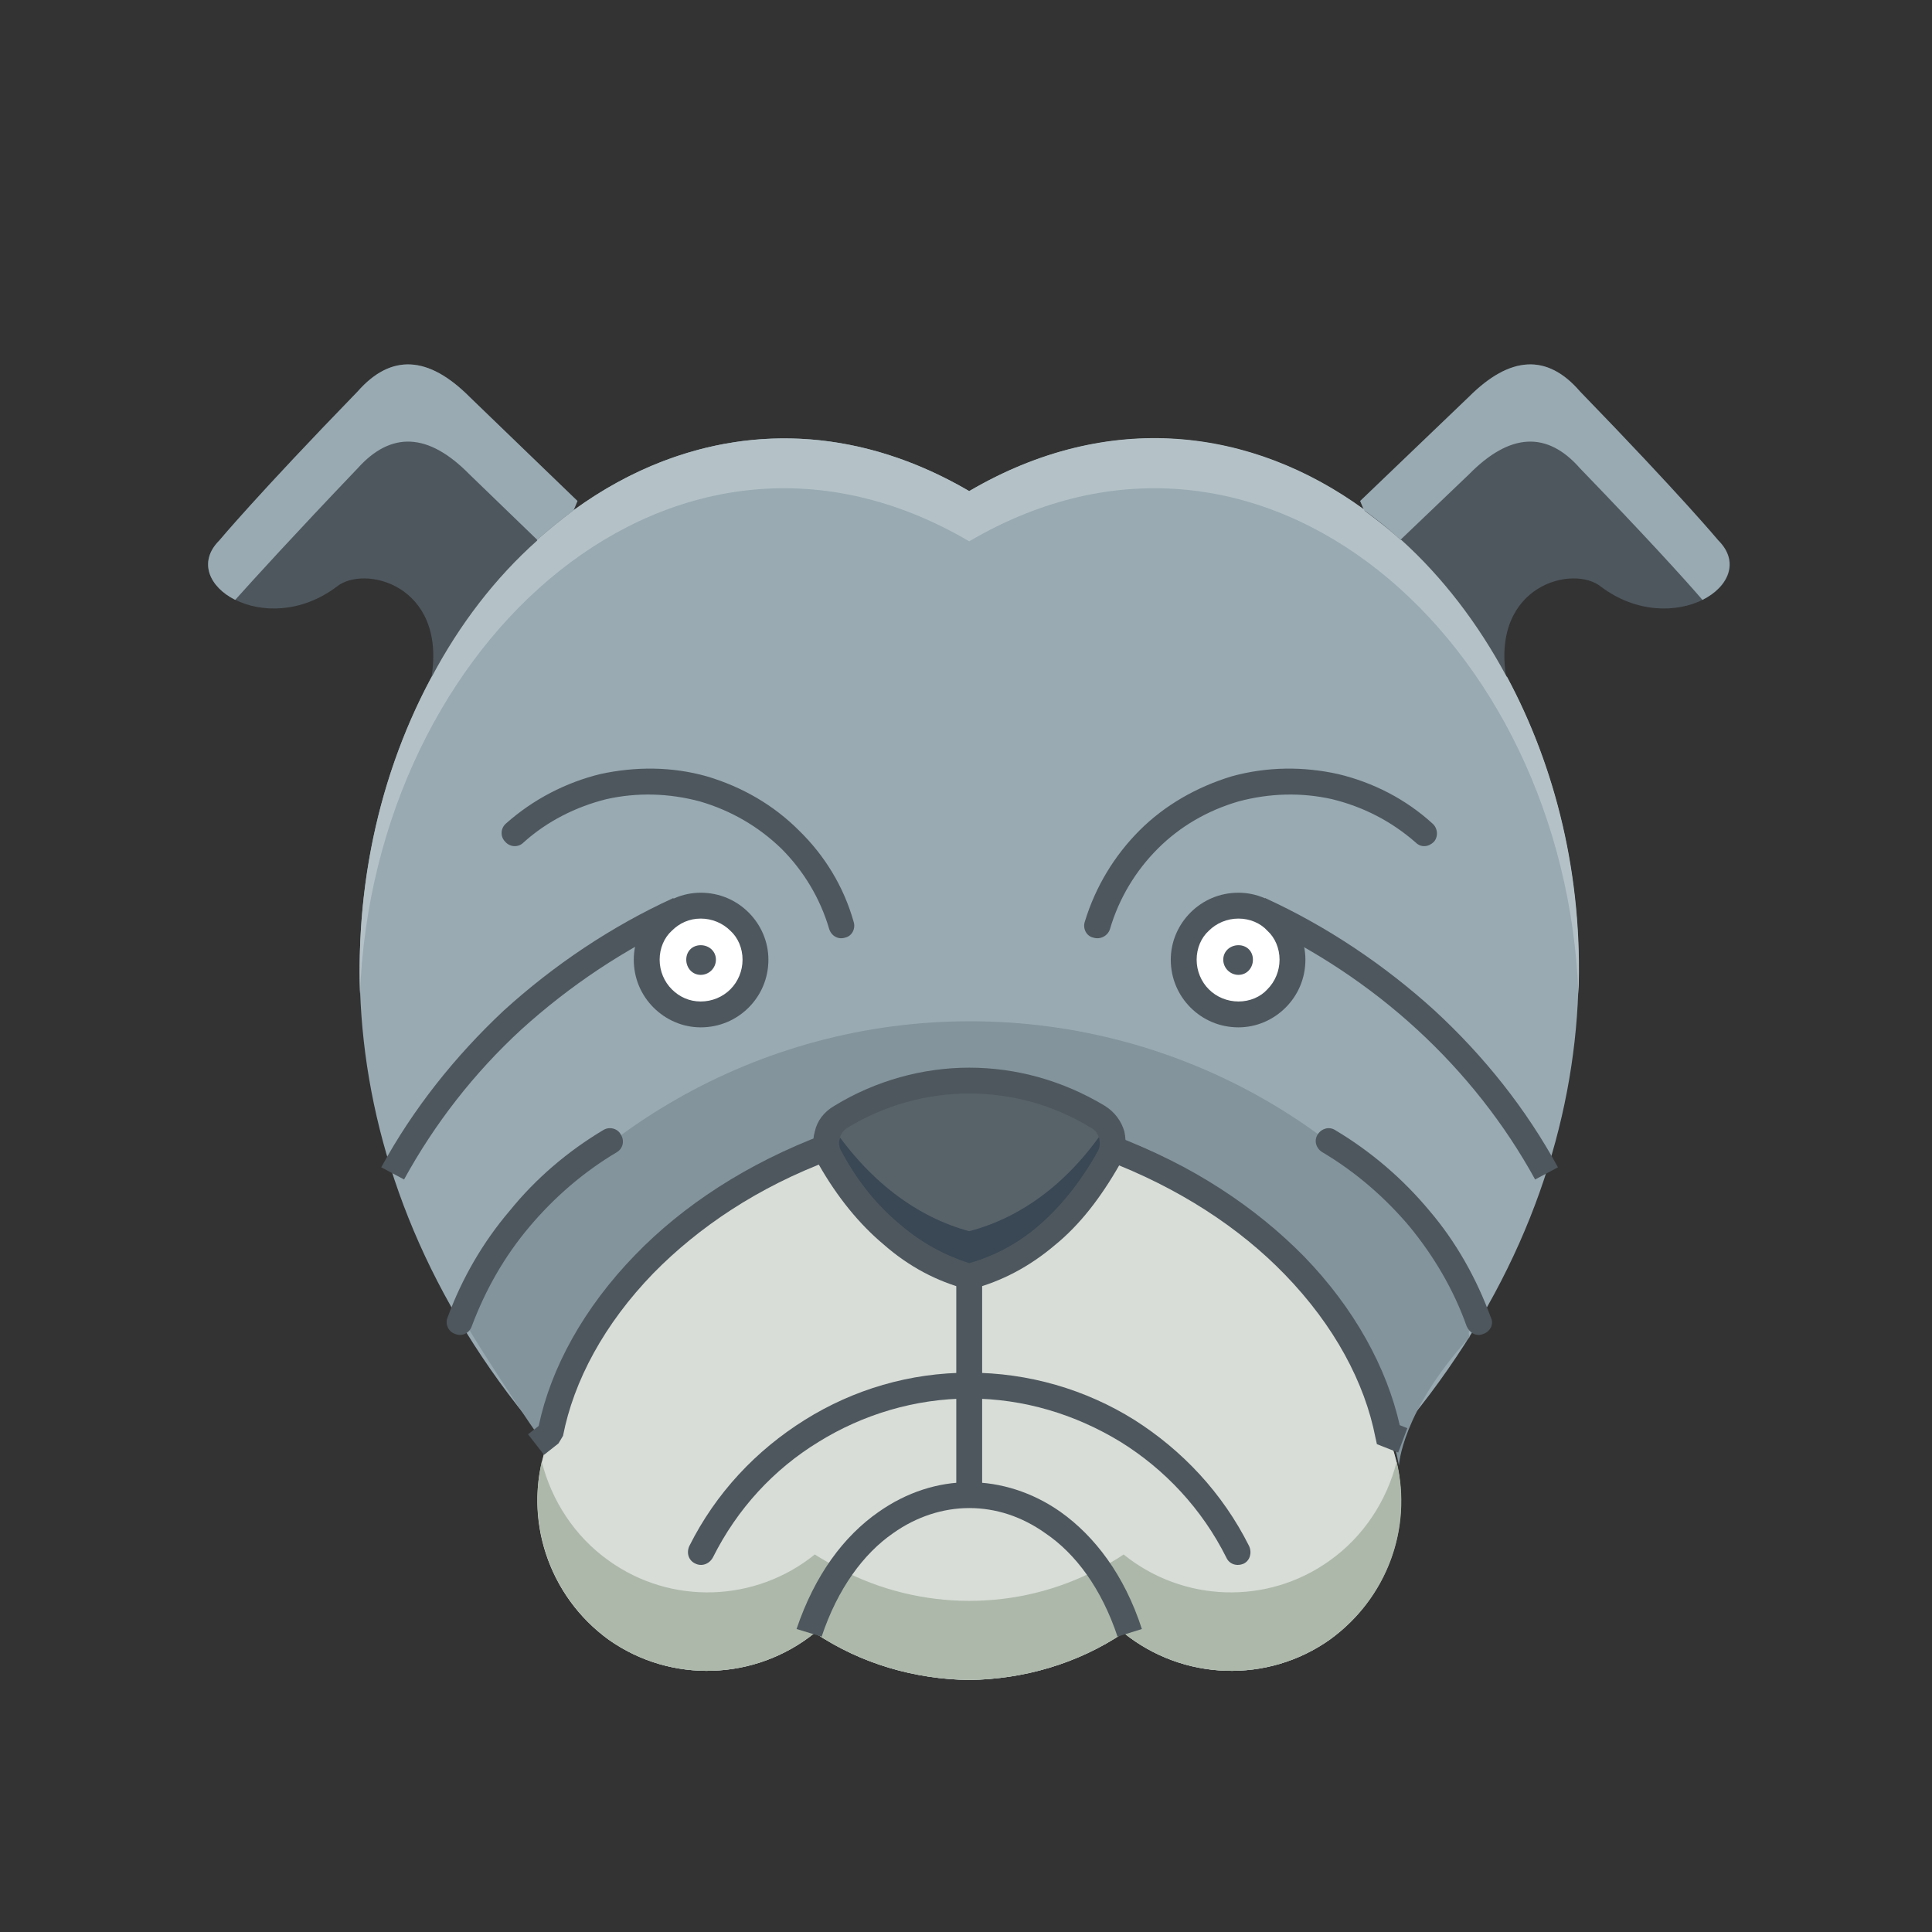 <?xml version="1.0" encoding="utf-8"?>
<!-- Generator: Adobe Illustrator 24.3.0, SVG Export Plug-In . SVG Version: 6.00 Build 0)  -->
<svg version="1.1" id="Layer_1" xmlns="http://www.w3.org/2000/svg" xmlns:xlink="http://www.w3.org/1999/xlink" x="0px" y="0px"
	 viewBox="0 0 300 300" enable-background="new 0 0 300 300" xml:space="preserve">
<rect x="0" y="0" width="300" height="300" fill="#333333" stroke="none"/>
<path fill-rule="evenodd" clip-rule="evenodd" fill="#99AAB2" d="M150.498,260.865c-8.386-0.118-16.772-2.48-23.976-7.323
	c-9.213,7.441-22.323,7.914-32.008,1.063c-9.567-6.969-13.465-19.37-9.449-30.591c-69.921-80.197-0.709-186.378,65.433-147.756
	c66.142-38.622,135.354,67.559,65.433,147.756c4.134,11.22,0.236,23.622-9.449,30.591c-9.685,6.85-22.795,6.378-32.008-1.063
	C167.27,258.385,158.884,260.747,150.498,260.865L150.498,260.865z"/>
<path fill-rule="evenodd" clip-rule="evenodd" fill="#D8DDD7" d="M150.498,198.149c-8.031-2.126-15.827-7.913-21.614-18.307
	c-25.275,9.33-40.157,27.756-43.346,44.527l-0.827,0.59c-3.543,10.866,0.472,22.913,9.803,29.646
	c9.685,6.85,22.795,6.378,32.008-1.063c7.205,4.842,15.591,7.205,23.976,7.323c8.386-0.118,16.772-2.48,23.976-7.323
	c9.213,7.441,22.323,7.914,32.008,1.063c9.449-6.85,13.347-19.016,9.685-30l-0.591-0.236c-3.307-16.772-18.189-35.197-43.464-44.527
	C166.325,190.235,158.648,196.141,150.498,198.149L150.498,198.149z"/>
<path fill-rule="evenodd" clip-rule="evenodd" fill="#ADB8AA" d="M130.42,243.621c-1.299-0.709-2.599-1.417-3.898-2.244
	c-9.213,7.441-22.323,7.913-32.008,0.945c-5.315-3.78-8.858-9.331-10.394-15.354c-2.362,10.394,1.654,21.26,10.394,27.638
	c9.685,6.85,22.795,6.378,32.008-1.063c7.205,4.842,15.591,7.205,23.976,7.323c8.386-0.118,16.772-2.48,23.976-7.323
	c9.213,7.441,22.323,7.914,32.008,1.063c8.858-6.378,12.874-17.244,10.394-27.638c-1.535,6.024-5.079,11.575-10.394,15.354
	c-9.685,6.968-22.795,6.496-32.008-0.945c-1.181,0.827-2.48,1.535-3.898,2.244c-6.26,3.307-13.11,4.961-20.079,4.961
	C143.648,248.582,136.68,246.928,130.42,243.621L130.42,243.621z"/>
<path fill-rule="evenodd" clip-rule="evenodd" fill="#4E575E" d="M89.672,77.794l-4.37,10.512l-18.307,16.89
	c2.362-14.409-10.512-17.598-14.764-14.055c-11.102,8.268-24.803-0.591-18.189-7.205c0,0,5.906-7.087,21.496-23.15
	c5.197-5.906,10.984-5.551,17.362,0.827C72.9,61.613,78.451,67.046,89.672,77.794L89.672,77.794z"/>
<path fill-rule="evenodd" clip-rule="evenodd" fill="#99AAB2" d="M89.672,77.794L72.9,61.613
	c-6.378-6.378-12.165-6.732-17.362-0.827c-15.59,16.063-21.496,23.15-21.496,23.15c-3.307,3.307-1.535,7.205,2.48,9.213
	c3.071-3.425,9.094-10.039,19.016-20.433c5.197-5.787,10.984-5.551,17.362,0.945l10.512,10.158c1.89-1.653,3.78-3.189,5.669-4.606
	L89.672,77.794z"/>
<path fill-rule="evenodd" clip-rule="evenodd" fill="#4E575E" d="M211.207,77.794l4.488,10.512l18.189,16.89
	c-2.362-14.409,10.512-17.598,14.764-14.055c11.103,8.268,24.921-0.591,18.189-7.205c0,0-5.905-7.087-21.496-23.15
	c-5.079-5.906-10.866-5.551-17.244,0.827C228.097,61.613,222.428,67.046,211.207,77.794L211.207,77.794z"/>
<path fill-rule="evenodd" clip-rule="evenodd" fill="#99AAB2" d="M211.207,77.794l16.89-16.181
	c6.378-6.378,12.165-6.732,17.244-0.827c15.591,16.063,21.496,23.15,21.496,23.15c3.307,3.307,1.536,7.205-2.48,9.213
	c-2.953-3.425-8.976-10.039-19.016-20.433c-5.079-5.787-10.866-5.551-17.244,0.945l-10.63,10.158
	c-1.772-1.653-3.661-3.189-5.669-4.606L211.207,77.794z"/>
<path fill="#4E575E" d="M123.687,252.952c2.835-8.386,7.323-14.41,12.756-18.189c4.37-3.071,9.213-4.606,14.055-4.606
	s9.803,1.536,14.173,4.606c5.315,3.779,9.921,9.803,12.638,18.189l-3.779,1.181c-2.48-7.441-6.496-12.874-11.221-16.063
	c-3.661-2.599-7.677-3.898-11.811-3.898c-4.016,0-8.149,1.299-11.811,3.898c-4.606,3.189-8.622,8.622-11.102,16.063L123.687,252.952
	z"/>
<path fill="#4E575E" d="M59.199,181.259c4.961-9.094,11.457-17.244,19.016-24.331c7.795-7.086,16.772-13.11,26.339-17.48
	l1.653,3.661c-9.213,4.252-17.716,9.921-25.275,16.772c-7.323,6.732-13.465,14.646-18.189,23.268L59.199,181.259z"/>
<path fill="#4E575E" d="M132.546,143.109c0.354,1.063-0.236,2.244-1.299,2.48c-1.063,0.355-2.126-0.236-2.48-1.299
	c-1.417-4.843-4.016-9.094-7.441-12.52c-3.543-3.425-7.795-5.905-12.638-7.323c-4.842-1.299-9.803-1.417-14.527-0.354
	c-4.724,1.181-9.213,3.425-12.874,6.732c-0.827,0.827-2.126,0.709-2.835-0.118c-0.827-0.827-0.709-2.126,0.118-2.835
	c4.252-3.78,9.331-6.378,14.646-7.677c5.433-1.181,11.102-1.181,16.535,0.354c5.551,1.653,10.394,4.488,14.291,8.386
	C128.057,132.834,131.01,137.676,132.546,143.109L132.546,143.109z"/>
<path fill="#4E575E" d="M238.372,183.149c-4.724-8.622-10.984-16.535-18.307-23.268c-7.441-6.85-16.063-12.52-25.276-16.772
	l1.654-3.661c9.567,4.37,18.543,10.394,26.339,17.48c7.677,7.087,14.173,15.236,19.134,24.331L238.372,183.149z"/>
<path fill="#4E575E" d="M172.349,144.29c-0.354,1.063-1.535,1.654-2.598,1.299c-1.063-0.236-1.654-1.417-1.299-2.48
	c1.654-5.433,4.606-10.275,8.504-14.173c3.898-3.898,8.858-6.732,14.291-8.386c5.551-1.535,11.221-1.535,16.535-0.354
	c5.433,1.299,10.512,3.898,14.646,7.677c0.827,0.709,0.945,2.008,0.236,2.835c-0.827,0.827-2.008,0.945-2.834,0.118
	c-3.78-3.307-8.15-5.551-12.992-6.732c-4.724-1.063-9.685-0.945-14.528,0.354c-4.842,1.417-9.094,3.898-12.52,7.323
	C176.365,135.196,173.766,139.448,172.349,144.29L172.349,144.29z"/>
<path fill-rule="evenodd" clip-rule="evenodd" fill="#B4C2C7" d="M150.498,76.259c-21.85-12.756-44.055-9.685-61.417,2.953
	c-1.89,1.417-3.779,2.953-5.669,4.606c0,0,0,0,0,0.118c-6.496,5.787-12.047,12.992-16.417,21.26
	c-7.559,14.055-11.693,30.945-11.102,49.134c2.126-54.921,49.134-96.969,94.606-70.276c45.472-26.693,92.48,15.354,94.606,70.276
	c0.709-18.189-3.543-35.197-11.102-49.252h-0.118c0-0.118,0-0.118,0-0.118c-4.37-8.15-9.921-15.354-16.181-21.023
	c-0.118-0.118-0.118-0.118-0.236-0.118l0,0c-1.772-1.653-3.661-3.071-5.551-4.488c0-0.118-0.118-0.118-0.118-0.118v-0.118
	C194.436,66.456,172.231,63.503,150.498,76.259L150.498,76.259z"/>
<path fill-rule="evenodd" clip-rule="evenodd" fill="#FFFFFF" d="M108.806,140.629c4.724,0,8.504,3.78,8.504,8.386
	c0,4.724-3.779,8.504-8.504,8.504c-4.606,0-8.386-3.78-8.386-8.504C100.42,144.408,104.199,140.629,108.806,140.629L108.806,140.629
	z"/>
<path fill="#4E575E" d="M108.806,138.621c2.953,0,5.551,1.181,7.441,3.071l0,0c1.89,1.89,3.071,4.488,3.071,7.323
	c0,2.953-1.181,5.551-3.071,7.441l0,0c-1.89,1.89-4.488,3.071-7.441,3.071c-2.835,0-5.433-1.181-7.323-3.071l0,0
	c-1.89-1.89-3.071-4.488-3.071-7.441c0-2.835,1.181-5.433,3.071-7.323l0,0C103.372,139.802,105.971,138.621,108.806,138.621
	L108.806,138.621z M113.412,144.527c-1.181-1.181-2.835-1.89-4.606-1.89c-1.772,0-3.307,0.708-4.488,1.89l0,0
	c-1.181,1.063-1.89,2.716-1.89,4.488c0,1.772,0.709,3.425,1.89,4.606l0,0c1.181,1.181,2.717,1.89,4.488,1.89
	c1.772,0,3.425-0.708,4.606-1.89l0,0c1.181-1.181,1.89-2.835,1.89-4.606C115.302,147.243,114.593,145.59,113.412,144.527
	L113.412,144.527z"/>
<path fill-rule="evenodd" clip-rule="evenodd" fill="#4E575E" d="M108.806,146.771c1.299,0,2.362,0.945,2.362,2.244
	c0,1.299-1.063,2.362-2.362,2.362s-2.244-1.063-2.244-2.362C106.561,147.716,107.506,146.771,108.806,146.771L108.806,146.771z"/>
<path fill-rule="evenodd" clip-rule="evenodd" fill="#FFFFFF" d="M192.309,140.629c4.606,0,8.386,3.78,8.386,8.386
	c0,4.724-3.779,8.504-8.386,8.504c-4.724,0-8.504-3.78-8.504-8.504C183.805,144.408,187.585,140.629,192.309,140.629
	L192.309,140.629z"/>
<path fill="#4E575E" d="M192.309,138.621c2.835,0,5.433,1.181,7.323,3.071l0,0c1.889,1.89,3.071,4.488,3.071,7.323
	c0,2.953-1.181,5.551-3.071,7.441l0,0c-1.89,1.89-4.488,3.071-7.323,3.071c-2.953,0-5.551-1.181-7.441-3.071l0,0
	c-1.89-1.89-3.071-4.488-3.071-7.441c0-2.835,1.181-5.433,3.071-7.323l0,0C186.758,139.802,189.357,138.621,192.309,138.621
	L192.309,138.621z M196.798,144.527c-1.063-1.181-2.717-1.89-4.488-1.89s-3.425,0.708-4.606,1.89l0,0
	c-1.181,1.063-1.89,2.716-1.89,4.488c0,1.772,0.709,3.425,1.89,4.606l0,0c1.181,1.181,2.835,1.89,4.606,1.89s3.425-0.708,4.488-1.89
	l0,0c1.181-1.181,1.89-2.835,1.89-4.606C198.687,147.243,197.979,145.59,196.798,144.527L196.798,144.527z"/>
<path fill-rule="evenodd" clip-rule="evenodd" fill="#4E575E" d="M192.309,146.771c1.299,0,2.244,0.945,2.244,2.244
	c0,1.299-0.945,2.362-2.244,2.362c-1.299,0-2.362-1.063-2.362-2.362C189.947,147.716,191.01,146.771,192.309,146.771
	L192.309,146.771z"/>
<path fill-rule="evenodd" clip-rule="evenodd" fill="#83949C" d="M228.215,207.597c-10.63,11.693-10.984,19.961-10.984,19.961
	c-6.26-32.008-34.252-55.039-66.85-55.039c-31.299,0-58.346,21.26-66.024,51.378c-0.118,0.355-13.228-19.488-12.874-20.079
	c16.417-27.874,46.417-45.236,79.134-45.236c32.953,0,63.071,17.48,79.488,45.709C231.168,206.062,227.27,205.59,228.215,207.597
	L228.215,207.597z"/>
<path fill="#4E575E" d="M73.254,205.944c-0.354,1.063-1.535,1.654-2.598,1.181c-1.063-0.354-1.535-1.535-1.181-2.48
	c2.244-6.142,5.551-11.811,9.685-16.654c4.016-4.961,8.976-9.212,14.528-12.52c0.945-0.59,2.244-0.236,2.716,0.708
	c0.591,0.945,0.354,2.126-0.59,2.717c-5.197,3.071-9.803,7.087-13.583,11.575C78.333,195.078,75.38,200.275,73.254,205.944
	L73.254,205.944z"/>
<path fill="#4E575E" d="M217.113,225.55l-3.307-1.299l-0.236-1.063c-1.654-8.504-6.378-17.362-14.055-25.276
	c-6.968-7.205-16.417-13.465-27.992-17.835l-0.236-0.118l-0.473-0.236l1.89-3.543l0.236,0.118
	c12.283,4.606,22.087,11.22,29.528,18.779c7.913,8.149,12.874,17.362,14.882,26.22l1.181,0.472L217.113,225.55z"/>
<path fill="#4E575E" d="M81.994,222.716l1.654-1.299c1.89-8.976,6.968-18.307,15-26.575c7.323-7.559,17.244-14.173,29.527-18.779
	l0.945-0.118l1.063,0.118l-0.354,4.016h-0.709c-11.457,4.252-20.669,10.512-27.638,17.599c-7.677,7.913-12.402,16.772-14.055,25.276
	l-0.709,1.181l-2.244,1.772L81.994,222.716z"/>
<rect x="148.491" y="198.149" fill="#4E575E" width="4.016" height="32.953"/>
<path fill="#4E575E" d="M110.695,241.849c-0.591,1.063-1.772,1.418-2.717,0.945c-1.063-0.473-1.417-1.654-0.945-2.717
	c4.134-8.268,10.394-14.882,17.953-19.606c7.559-4.724,16.299-7.323,25.512-7.323c9.213,0,18.071,2.599,25.63,7.323
	c7.441,4.724,13.701,11.339,17.835,19.606c0.473,1.063,0.118,2.244-0.827,2.717c-1.063,0.473-2.244,0.118-2.717-0.945
	c-3.779-7.559-9.567-13.701-16.417-17.953c-6.968-4.252-15-6.732-23.504-6.732c-8.386,0-16.535,2.48-23.386,6.732
	C120.144,228.149,114.475,234.29,110.695,241.849L110.695,241.849z"/>
<path fill="#4E575E" d="M231.522,204.645c0.473,0.945-0.118,2.126-1.181,2.48c-1.063,0.473-2.126-0.118-2.598-1.181
	c-2.008-5.669-5.079-10.866-8.858-15.472c-3.779-4.488-8.386-8.504-13.583-11.575c-0.945-0.59-1.299-1.771-0.708-2.717
	c0.59-0.945,1.772-1.299,2.716-0.708c5.551,3.307,10.512,7.559,14.646,12.52C226.089,192.834,229.278,198.503,231.522,204.645
	L231.522,204.645z"/>
<path fill-rule="evenodd" clip-rule="evenodd" fill="#394854" d="M170.459,173.346c-12.284-7.323-27.638-7.323-39.921,0
	c-2.126,1.417-2.953,4.252-1.654,6.496c5.787,10.393,13.583,16.181,21.614,18.307c8.15-2.008,15.827-7.913,21.614-18.307
	C173.412,177.597,172.703,174.763,170.459,173.346L170.459,173.346z"/>
<path fill-rule="evenodd" clip-rule="evenodd" fill="#586269" d="M170.459,171.81c-12.284-7.323-27.638-7.323-39.921,0
	c-0.827,0.591-1.535,1.299-1.89,2.244c6.142,9.449,13.937,15,21.85,17.126c8.15-2.126,15.827-7.677,21.85-17.126
	C171.995,173.109,171.286,172.401,170.459,171.81L170.459,171.81z"/>
<path fill="#4E575E" d="M150.026,200.156c-4.488-1.181-8.858-3.425-12.874-6.968c-3.661-3.071-7.087-7.205-10.039-12.402
	c-0.827-1.654-1.063-3.425-0.59-5.079c0.354-1.654,1.417-3.071,3.071-4.016l0,0c6.378-3.898,13.701-5.905,20.906-5.905
	c7.323,0,14.528,2.008,21.024,5.905l0,0c1.535,0.945,2.598,2.362,3.071,4.016c0.354,1.654,0.236,3.425-0.709,5.079
	c-2.953,5.197-6.26,9.449-10.039,12.52c-4.016,3.425-8.386,5.669-12.874,6.85H150.026z M139.75,190.117
	c3.425,2.953,7.087,4.842,10.748,6.024c3.78-1.063,7.441-2.953,10.748-5.787c3.425-2.953,6.496-6.732,9.213-11.575
	c0.354-0.59,0.354-1.299,0.236-2.008c-0.236-0.708-0.59-1.299-1.299-1.654l0,0c-5.787-3.543-12.283-5.315-18.898-5.315
	c-6.496,0-13.11,1.772-18.898,5.315l0,0c-0.591,0.355-1.063,0.945-1.181,1.654c-0.236,0.709-0.118,1.418,0.236,2.008
	C133.254,183.621,136.325,187.283,139.75,190.117L139.75,190.117z"/>
</svg>
